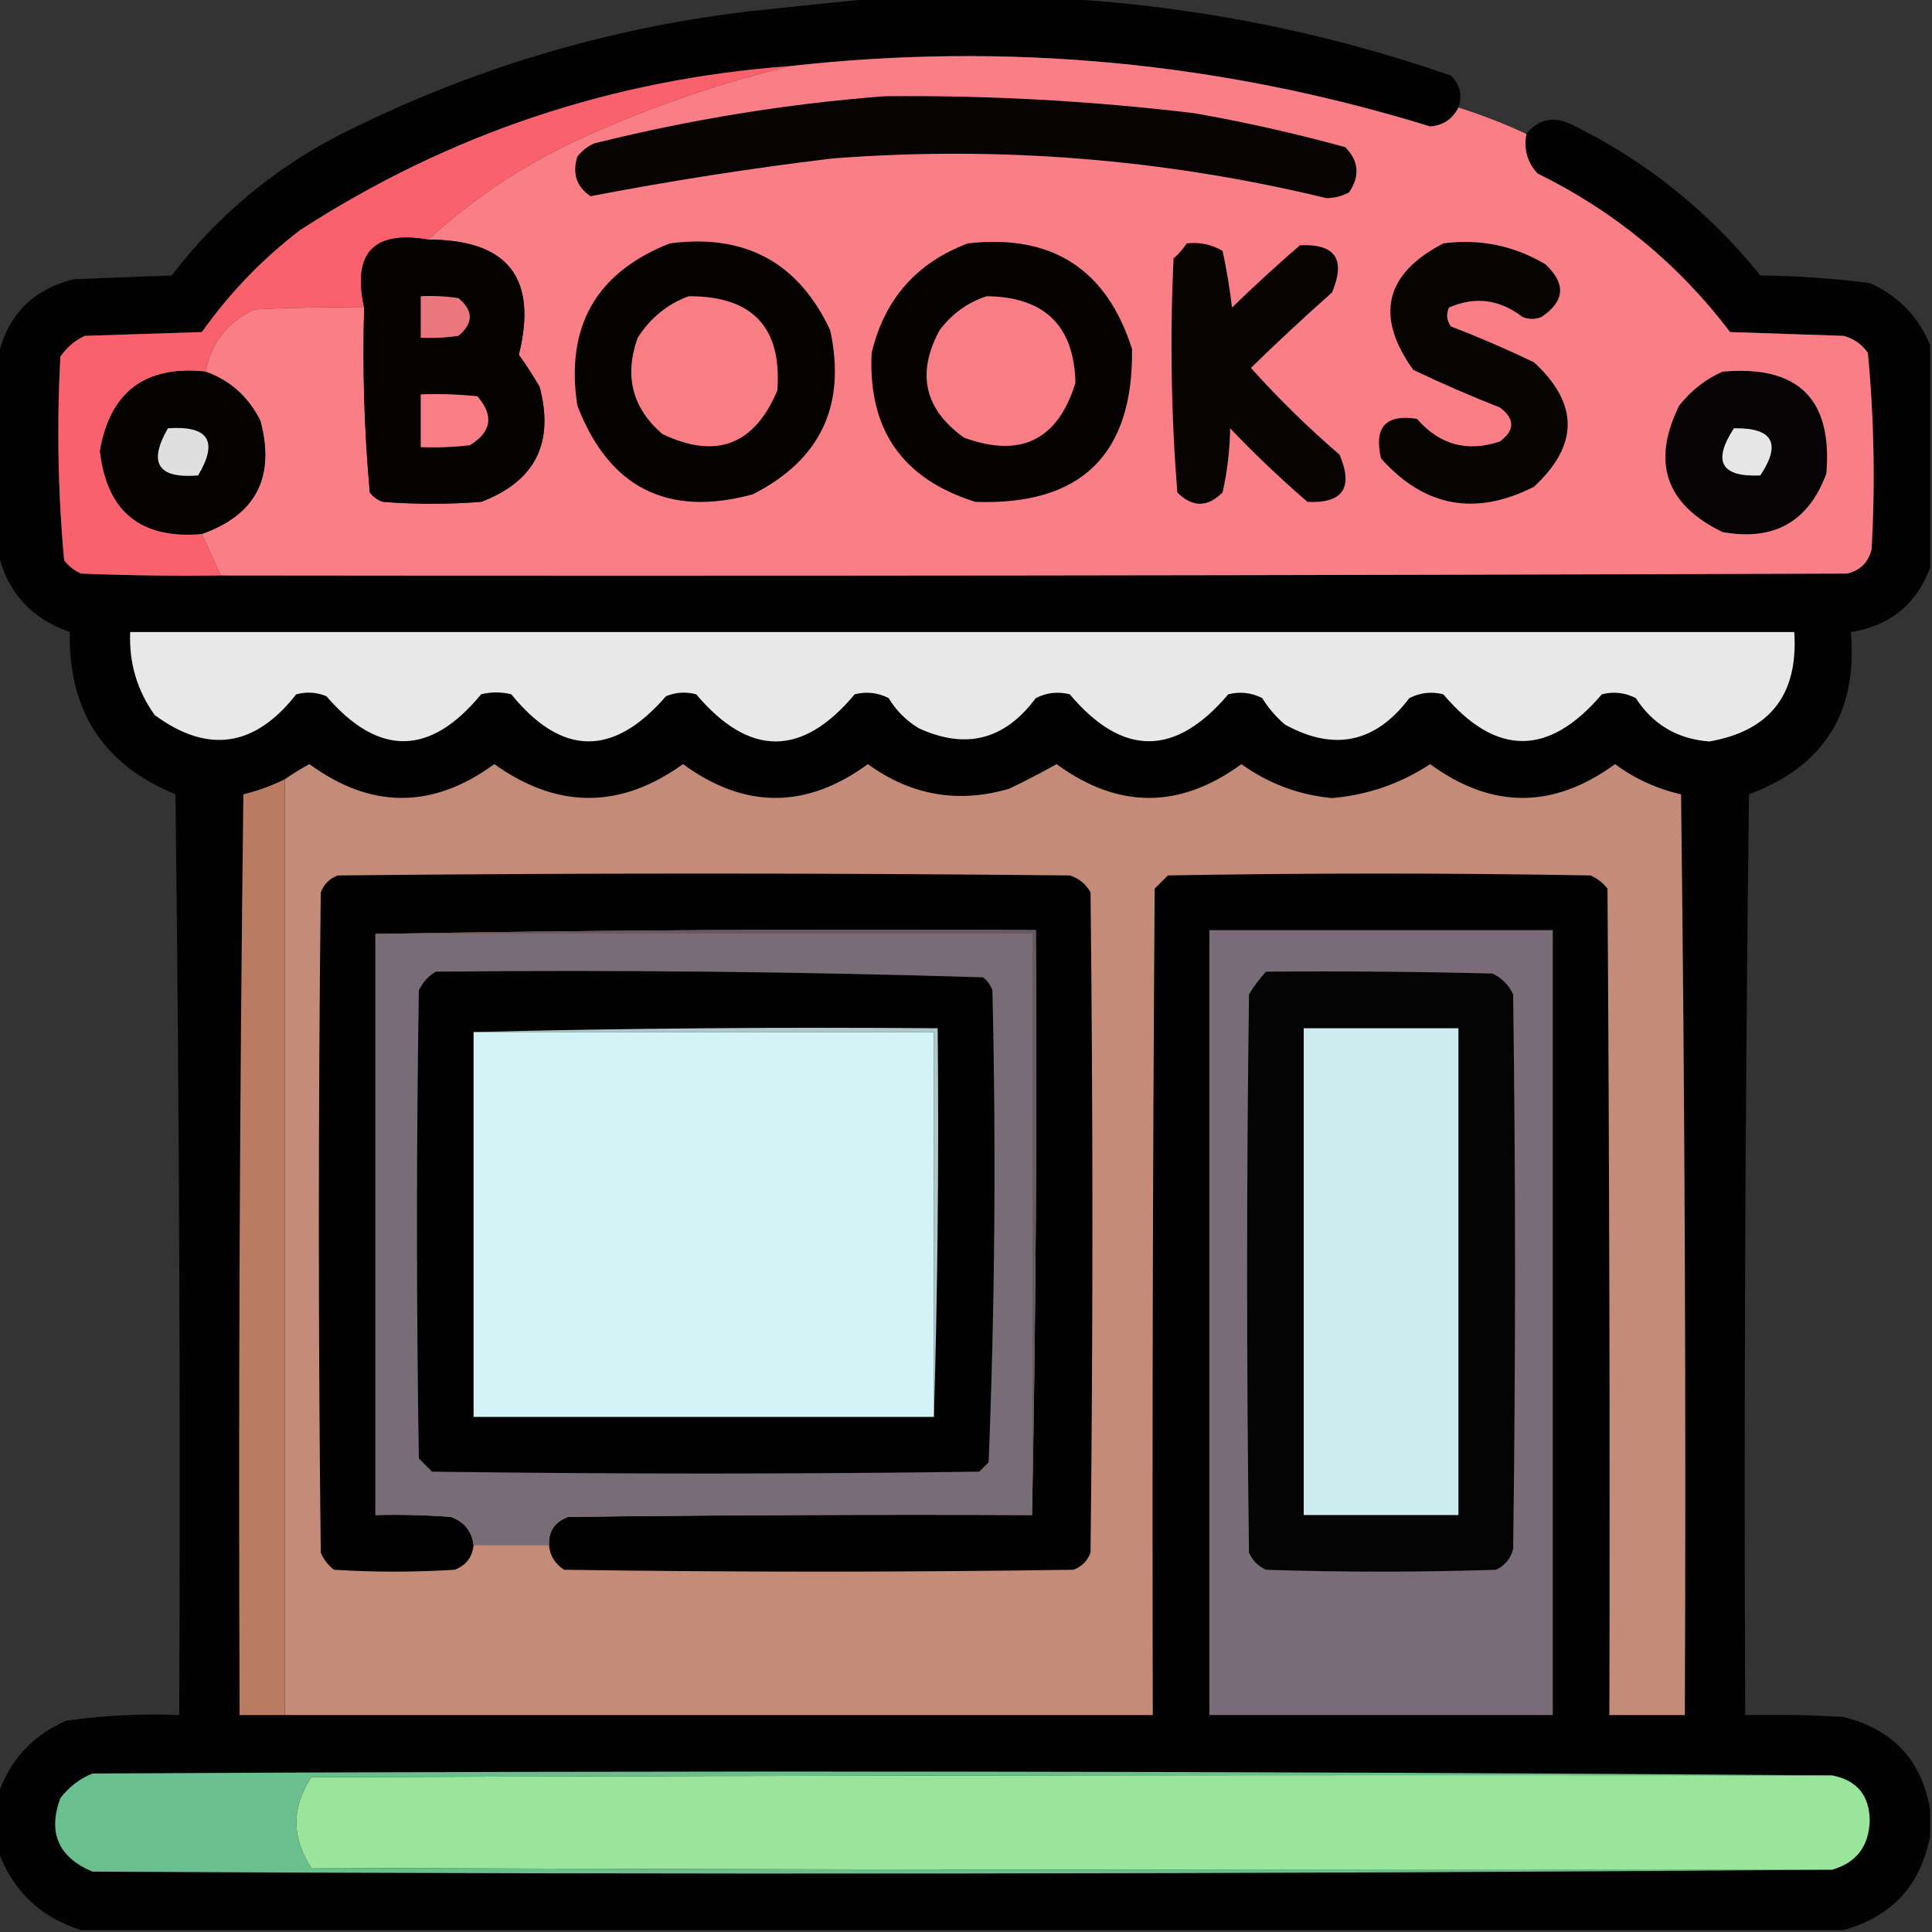 <?xml version="1.0" encoding="UTF-8"?>
<!DOCTYPE svg PUBLIC "-//W3C//DTD SVG 1.1//EN" "http://www.w3.org/Graphics/SVG/1.1/DTD/svg11.dtd">
<svg xmlns="http://www.w3.org/2000/svg" version="1.1" width="512px" height="512px" style="shape-rendering:geometricPrecision; text-rendering:geometricPrecision; image-rendering:optimizeQuality; fill-rule:evenodd; clip-rule:evenodd" xmlns:xlink="http://www.w3.org/1999/xlink">
<rect width="100%" height="100%" fill="#333333" stroke="none"/>
<g><path style="opacity:0.979" fill="#030202" d="M 232.5,-0.5 C 248.167,-0.5 263.833,-0.5 279.5,-0.5C 315.344,1.368 350.344,8.201 384.5,20C 386.956,22.511 387.623,25.344 386.5,28.5C 384.919,31.587 382.419,33.253 379,33.5C 323.462,16.405 266.962,11.072 209.5,17.5C 162.331,20.945 118.998,35.445 79.5,61C 69.488,68.679 60.821,77.679 53.5,88C 43.167,88.333 32.833,88.667 22.5,89C 19.829,90.25 17.663,92.083 16,94.5C 15.027,112.591 15.361,130.591 17,148.5C 18.214,150.049 19.714,151.215 21.5,152C 33.829,152.5 46.162,152.667 58.5,152.5C 202.167,152.667 345.834,152.5 489.5,152C 493,151.167 495.167,149 496,145.5C 496.971,128.075 496.638,110.742 495,93.5C 493.363,91.19 491.196,89.69 488.5,89C 478.5,88.667 468.5,88.333 458.5,88C 444.801,69.965 427.801,55.965 407.5,46C 404.769,43.103 403.769,39.603 404.5,35.5C 407.75,31.523 411.75,30.69 416.5,33C 436.101,42.594 452.768,55.928 466.5,73C 476.226,73.108 485.893,73.775 495.5,75C 503.107,78.438 508.44,83.938 511.5,91.5C 511.5,111.167 511.5,130.833 511.5,150.5C 507.776,160.225 500.776,165.891 490.5,167.5C 492.368,188.782 483.368,203.115 463.5,210.5C 462.5,291.831 462.167,373.164 462.5,454.5C 471.173,454.334 479.84,454.5 488.5,455C 501.573,458.236 509.24,466.402 511.5,479.5C 511.5,481.833 511.5,484.167 511.5,486.5C 509.054,499.614 501.387,507.947 488.5,511.5C 332.833,511.5 177.167,511.5 21.5,511.5C 10.733,508.113 3.399,501.113 -0.5,490.5C -0.5,485.5 -0.5,480.5 -0.5,475.5C 2.63,466.445 8.63,459.945 17.5,456C 27.434,454.605 37.434,454.105 47.5,454.5C 47.833,373.164 47.5,291.831 46.5,210.5C 27.423,202.714 18.089,188.38 18.5,167.5C 8.241,163.914 1.907,156.914 -0.5,146.5C -0.5,129.167 -0.5,111.833 -0.5,94.5C 1.9,83.599 8.567,76.765 19.5,74C 28.167,73.667 36.833,73.333 45.5,73C 57.431,57.401 72.098,45.068 89.5,36C 123.839,18.555 160.173,7.555 198.5,3C 209.979,1.753 221.312,0.586 232.5,-0.5 Z"/></g>
<g><path style="opacity:1" fill="#fa7e85" d="M 386.5,28.5 C 392.657,30.441 398.657,32.775 404.5,35.5C 403.769,39.603 404.769,43.103 407.5,46C 427.801,55.965 444.801,69.965 458.5,88C 468.5,88.333 478.5,88.667 488.5,89C 491.196,89.69 493.363,91.19 495,93.5C 496.638,110.742 496.971,128.075 496,145.5C 495.167,149 493,151.167 489.5,152C 345.834,152.5 202.167,152.667 58.5,152.5C 56.744,148.668 55.077,145.001 53.5,141.5C 67.819,136.444 72.985,126.444 69,111.5C 65.838,105.164 61.004,100.831 54.5,98.5C 55.932,90.881 60.266,85.381 67.5,82C 77.161,81.5 86.828,81.334 96.5,81.5C 96.03,97.929 96.53,114.262 98,130.5C 98.903,131.701 100.069,132.535 101.5,133C 110.167,133.667 118.833,133.667 127.5,133C 141.786,127.595 146.953,117.429 143,102.5C 141.285,99.565 139.452,96.732 137.5,94C 142.568,73.656 134.568,63.49 113.5,63.5C 125.896,52.119 139.896,42.952 155.5,36C 173.039,28.099 191.039,21.933 209.5,17.5C 266.962,11.072 323.462,16.405 379,33.5C 382.419,33.253 384.919,31.587 386.5,28.5 Z"/></g>
<g><path style="opacity:1" fill="#f9626c" d="M 209.5,17.5 C 191.039,21.933 173.039,28.099 155.5,36C 139.896,42.952 125.896,52.119 113.5,63.5C 98.995,61.007 93.328,67.007 96.5,81.5C 86.828,81.334 77.161,81.5 67.5,82C 60.266,85.381 55.932,90.881 54.5,98.5C 38.539,96.802 29.205,103.802 26.5,119.5C 28.307,135.579 37.307,142.912 53.5,141.5C 55.077,145.001 56.744,148.668 58.5,152.5C 46.162,152.667 33.829,152.5 21.5,152C 19.714,151.215 18.214,150.049 17,148.5C 15.361,130.591 15.027,112.591 16,94.5C 17.663,92.083 19.829,90.25 22.5,89C 32.833,88.667 43.167,88.333 53.5,88C 60.821,77.679 69.488,68.679 79.5,61C 118.998,35.445 162.331,20.945 209.5,17.5 Z"/></g>
<g><path style="opacity:1" fill="#070303" d="M 234.5,25.5 C 261.928,25.23 289.261,26.73 316.5,30C 329.97,32.367 343.304,35.367 356.5,39C 360.115,42.659 360.448,46.659 357.5,51C 355.634,51.985 353.634,52.485 351.5,52.5C 308.396,42.094 264.729,38.594 220.5,42C 198.986,44.596 177.653,47.93 156.5,52C 152.788,49.487 151.622,45.987 153,41.5C 154.214,39.951 155.714,38.785 157.5,38C 182.953,31.646 208.62,27.48 234.5,25.5 Z"/></g>
<g><path style="opacity:1" fill="#050202" d="M 113.5,63.5 C 134.568,63.49 142.568,73.656 137.5,94C 139.452,96.732 141.285,99.565 143,102.5C 146.953,117.429 141.786,127.595 127.5,133C 118.833,133.667 110.167,133.667 101.5,133C 100.069,132.535 98.903,131.701 98,130.5C 96.53,114.262 96.03,97.929 96.5,81.5C 93.328,67.007 98.995,61.007 113.5,63.5 Z"/></g>
<g><path style="opacity:1" fill="#050202" d="M 177.5,64.5 C 197.427,61.875 211.594,69.542 220,87.5C 224.316,107.364 217.483,121.864 199.5,131C 176.919,137.126 161.419,129.293 153,107.5C 149.807,86.539 157.974,72.206 177.5,64.5 Z"/></g>
<g><path style="opacity:1" fill="#050202" d="M 256.5,64.5 C 278.773,61.964 293.273,71.297 300,92.5C 300.354,120.479 286.521,133.979 258.5,133C 239.147,126.973 229.98,113.806 231,93.5C 234.404,79.268 242.904,69.601 256.5,64.5 Z"/></g>
<g><path style="opacity:1" fill="#070303" d="M 314.5,64.5 C 317.93,64.106 321.096,64.773 324,66.5C 325.062,71.423 325.895,76.423 326.5,81.5C 332.35,75.816 338.35,70.316 344.5,65C 353.869,64.551 356.702,68.718 353,77.5C 345.657,84.011 338.49,90.678 331.5,97.5C 338.849,105.683 346.683,113.35 355,120.5C 358.702,129.282 355.869,133.449 346.5,133C 339.364,126.865 332.531,120.365 326,113.5C 325.906,119.278 325.239,124.944 324,130.5C 320,134.5 316,134.5 312,130.5C 310.368,109.898 310.035,89.231 311,68.5C 312.376,67.295 313.542,65.962 314.5,64.5 Z"/></g>
<g><path style="opacity:1" fill="#060303" d="M 382.5,64.5 C 392.156,63.24 401.156,65.074 409.5,70C 415.062,75.163 414.729,79.829 408.5,84C 406.833,84.667 405.167,84.667 403.5,84C 397.368,79.306 390.868,78.473 384,81.5C 383.202,83.259 383.369,84.925 384.5,86.5C 391.957,89.375 399.29,92.541 406.5,96C 418.432,106.967 418.432,117.967 406.5,129C 390.976,136.867 377.476,134.367 366,121.5C 364.045,113.209 367.212,109.709 375.5,111C 381.514,117.894 388.848,119.894 397.5,117C 401.5,114 401.5,111 397.5,108C 389.717,104.942 382.05,101.608 374.5,98C 364.338,83.733 367.005,72.566 382.5,64.5 Z"/></g>
<g><path style="opacity:1" fill="#eb767d" d="M 111.5,78.5 C 114.85,78.335 118.183,78.502 121.5,79C 125.5,82.333 125.5,85.667 121.5,89C 118.183,89.498 114.85,89.665 111.5,89.5C 111.5,85.833 111.5,82.167 111.5,78.5 Z"/></g>
<g><path style="opacity:1" fill="#f97e84" d="M 182.5,78.5 C 199.445,78.442 207.279,86.775 206,103.5C 199.892,117.982 189.725,121.815 175.5,115C 167.535,108.077 165.368,99.578 169,89.5C 172.336,84.269 176.836,80.602 182.5,78.5 Z"/></g>
<g><path style="opacity:1" fill="#f87d84" d="M 261.5,78.5 C 276.848,78.682 284.681,86.349 285,101.5C 280.325,116.622 270.492,121.456 255.5,116C 244.958,108.455 242.792,98.955 249,87.5C 252.299,83.118 256.466,80.118 261.5,78.5 Z"/></g>
<g><path style="opacity:1" fill="#050202" d="M 54.5,98.5 C 61.004,100.831 65.838,105.164 69,111.5C 72.985,126.444 67.819,136.444 53.5,141.5C 37.307,142.912 28.307,135.579 26.5,119.5C 29.205,103.802 38.539,96.802 54.5,98.5 Z"/></g>
<g><path style="opacity:1" fill="#050303" d="M 456.5,98.5 C 476.498,96.714 485.665,105.714 484,125.5C 479.276,138.284 470.109,143.451 456.5,141C 441.431,133.694 437.598,122.528 445,107.5C 448.183,103.462 452.016,100.462 456.5,98.5 Z"/></g>
<g><path style="opacity:1" fill="#f97e85" d="M 111.5,104.5 C 116.511,104.334 121.511,104.501 126.5,105C 130.957,110.135 130.29,114.468 124.5,118C 120.179,118.499 115.846,118.666 111.5,118.5C 111.5,113.833 111.5,109.167 111.5,104.5 Z"/></g>
<g><path style="opacity:1" fill="#dfdfdf" d="M 44.5,113.5 C 55.262,112.739 57.929,116.905 52.5,126C 41.859,126.882 39.193,122.715 44.5,113.5 Z"/></g>
<g><path style="opacity:1" fill="#e6e6e6" d="M 459.5,113.5 C 469.818,113.322 472.151,117.489 466.5,126C 456.102,126.471 453.768,122.305 459.5,113.5 Z"/></g>
<g><path style="opacity:1" fill="#e8e8e8" d="M 34.5,167.5 C 181.5,167.5 328.5,167.5 475.5,167.5C 476.594,184.026 469.094,193.693 453,196.5C 444.566,195.869 438.066,192.036 433.5,185C 430.634,183.543 427.634,183.21 424.5,184C 410.447,200.511 396.447,200.511 382.5,184C 379.366,183.21 376.366,183.543 373.5,185C 364.533,196.877 353.533,199.21 340.5,192C 338.126,189.961 336.126,187.628 334.5,185C 331.634,183.543 328.634,183.21 325.5,184C 311.465,200.579 297.465,200.579 283.5,184C 280.366,183.21 277.366,183.543 274.5,185C 266.307,196.066 255.973,198.733 243.5,193C 240.167,191 237.5,188.333 235.5,185C 232.634,183.543 229.634,183.21 226.5,184C 212.581,200.651 198.581,200.651 184.5,184C 181.77,183.272 179.103,183.438 176.5,184.5C 162.554,200.625 148.888,200.458 135.5,184C 132.833,183.333 130.167,183.333 127.5,184C 114,200.398 100.334,200.565 86.5,184.5C 83.897,183.438 81.231,183.272 78.5,184C 67.558,198.01 55.058,199.843 41,189.5C 36.324,182.966 34.157,175.632 34.5,167.5 Z"/></g>
<g><path style="opacity:1" fill="#c38b78" d="M 75.5,454.5 C 75.5,371.833 75.5,289.167 75.5,206.5C 77.572,205.046 79.738,203.713 82,202.5C 98.323,214.441 114.656,214.441 131,202.5C 147.716,214.442 164.383,214.442 181,202.5C 197.323,214.441 213.656,214.441 230,202.5C 241.445,210.82 253.945,212.987 267.5,209C 271.73,206.968 275.896,204.802 280,202.5C 296.323,214.441 312.656,214.441 329,202.5C 336.167,207.667 344.167,210.667 353,211.5C 362.472,210.677 371.139,207.677 379,202.5C 395.323,214.441 411.656,214.441 428,202.5C 433.245,206.371 439.078,209.038 445.5,210.5C 446.5,291.831 446.833,373.164 446.5,454.5C 439.833,454.5 433.167,454.5 426.5,454.5C 426.667,381.499 426.5,308.499 426,235.5C 424.786,233.951 423.286,232.785 421.5,232C 384.167,231.333 346.833,231.333 309.5,232C 308.333,233.167 307.167,234.333 306,235.5C 305.5,308.499 305.333,381.499 305.5,454.5C 228.833,454.5 152.167,454.5 75.5,454.5 Z"/></g>
<g><path style="opacity:1" fill="#bb7b62" d="M 75.5,206.5 C 75.5,289.167 75.5,371.833 75.5,454.5C 71.5,454.5 67.5,454.5 63.5,454.5C 63.167,373.164 63.5,291.831 64.5,210.5C 68.337,209.555 72.004,208.222 75.5,206.5 Z"/></g>
<g><path style="opacity:1" fill="#020101" d="M 145.5,409.5 C 145.327,405.83 146.993,403.33 150.5,402C 191.499,401.5 232.499,401.333 273.5,401.5C 274.499,350.003 274.832,298.336 274.5,246.5C 215.998,246.168 157.664,246.501 99.5,247.5C 99.5,298.833 99.5,350.167 99.5,401.5C 106.175,401.334 112.842,401.5 119.5,402C 123.062,403.308 125.062,405.808 125.5,409.5C 125.16,412.675 123.493,414.841 120.5,416C 109.833,416.667 99.167,416.667 88.5,416C 86.951,414.786 85.784,413.286 85,411.5C 84.333,353.167 84.333,294.833 85,236.5C 85.833,234.333 87.333,232.833 89.5,232C 154.167,231.333 218.833,231.333 283.5,232C 285.939,232.774 287.773,234.274 289,236.5C 289.667,294.833 289.667,353.167 289,411.5C 288.167,413.667 286.667,415.167 284.5,416C 239.5,416.667 194.5,416.667 149.5,416C 147.077,414.429 145.744,412.263 145.5,409.5 Z"/></g>
<g><path style="opacity:1" fill="#786c77" d="M 99.5,247.5 C 157.5,247.5 215.5,247.5 273.5,247.5C 273.5,298.833 273.5,350.167 273.5,401.5C 232.499,401.333 191.499,401.5 150.5,402C 146.993,403.33 145.327,405.83 145.5,409.5C 138.833,409.5 132.167,409.5 125.5,409.5C 125.062,405.808 123.062,403.308 119.5,402C 112.842,401.5 106.175,401.334 99.5,401.5C 99.5,350.167 99.5,298.833 99.5,247.5 Z"/></g>
<g><path style="opacity:1" fill="#645964" d="M 99.5,247.5 C 157.664,246.501 215.998,246.168 274.5,246.5C 274.832,298.336 274.499,350.003 273.5,401.5C 273.5,350.167 273.5,298.833 273.5,247.5C 215.5,247.5 157.5,247.5 99.5,247.5 Z"/></g>
<g><path style="opacity:1" fill="#796c78" d="M 320.5,246.5 C 350.833,246.5 381.167,246.5 411.5,246.5C 411.5,315.833 411.5,385.167 411.5,454.5C 381.167,454.5 350.833,454.5 320.5,454.5C 320.5,385.167 320.5,315.833 320.5,246.5 Z"/></g>
<g><path style="opacity:1" fill="#020203" d="M 115.5,257.5 C 163.893,257.014 212.226,257.514 260.5,259C 261.701,259.903 262.535,261.069 263,262.5C 263.988,304.251 263.655,345.917 262,387.5C 261.167,388.333 260.333,389.167 259.5,390C 211.167,390.667 162.833,390.667 114.5,390C 113.333,388.833 112.167,387.667 111,386.5C 110.333,345.167 110.333,303.833 111,262.5C 112.025,260.313 113.525,258.646 115.5,257.5 Z"/></g>
<g><path style="opacity:1" fill="#050405" d="M 335.5,257.5 C 355.503,257.333 375.503,257.5 395.5,258C 398,259.167 399.833,261 401,263.5C 401.667,312.5 401.667,361.5 401,410.5C 400.315,413.057 398.815,414.891 396.5,416C 376.167,416.667 355.833,416.667 335.5,416C 333.448,415.07 331.948,413.57 331,411.5C 330.333,362.167 330.333,312.833 331,263.5C 332.332,261.34 333.832,259.34 335.5,257.5 Z"/></g>
<g><path style="opacity:1" fill="#afc8cb" d="M 125.5,273.5 C 166.33,272.501 207.33,272.168 248.5,272.5C 248.832,307.004 248.498,341.337 247.5,375.5C 247.5,341.5 247.5,307.5 247.5,273.5C 206.833,273.5 166.167,273.5 125.5,273.5 Z"/></g>
<g><path style="opacity:1" fill="#d3f2f5" d="M 125.5,273.5 C 166.167,273.5 206.833,273.5 247.5,273.5C 247.5,307.5 247.5,341.5 247.5,375.5C 206.833,375.5 166.167,375.5 125.5,375.5C 125.5,341.5 125.5,307.5 125.5,273.5 Z"/></g>
<g><path style="opacity:1" fill="#ceebef" d="M 345.5,272.5 C 359.167,272.5 372.833,272.5 386.5,272.5C 386.5,315.5 386.5,358.5 386.5,401.5C 372.833,401.5 359.167,401.5 345.5,401.5C 345.5,358.5 345.5,315.5 345.5,272.5 Z"/></g>
<g><path style="opacity:1" fill="#6abf8e" d="M 485.5,470.5 C 351.166,470.333 216.833,470.5 82.5,471C 77.243,478.97 77.243,486.97 82.5,495C 216.833,495.5 351.166,495.667 485.5,495.5C 332.001,496.666 178.334,496.833 24.5,496C 15.452,492.186 12.619,485.686 16,476.5C 18.264,473.567 21.098,471.4 24.5,470C 178.334,469.167 332.001,469.334 485.5,470.5 Z"/></g>
<g><path style="opacity:1" fill="#9ae59c" d="M 485.5,470.5 C 492.083,471.753 495.416,475.753 495.5,482.5C 495.267,489.33 491.934,493.663 485.5,495.5C 351.166,495.667 216.833,495.5 82.5,495C 77.243,486.97 77.243,478.97 82.5,471C 216.833,470.5 351.166,470.333 485.5,470.5 Z"/></g>
</svg>
